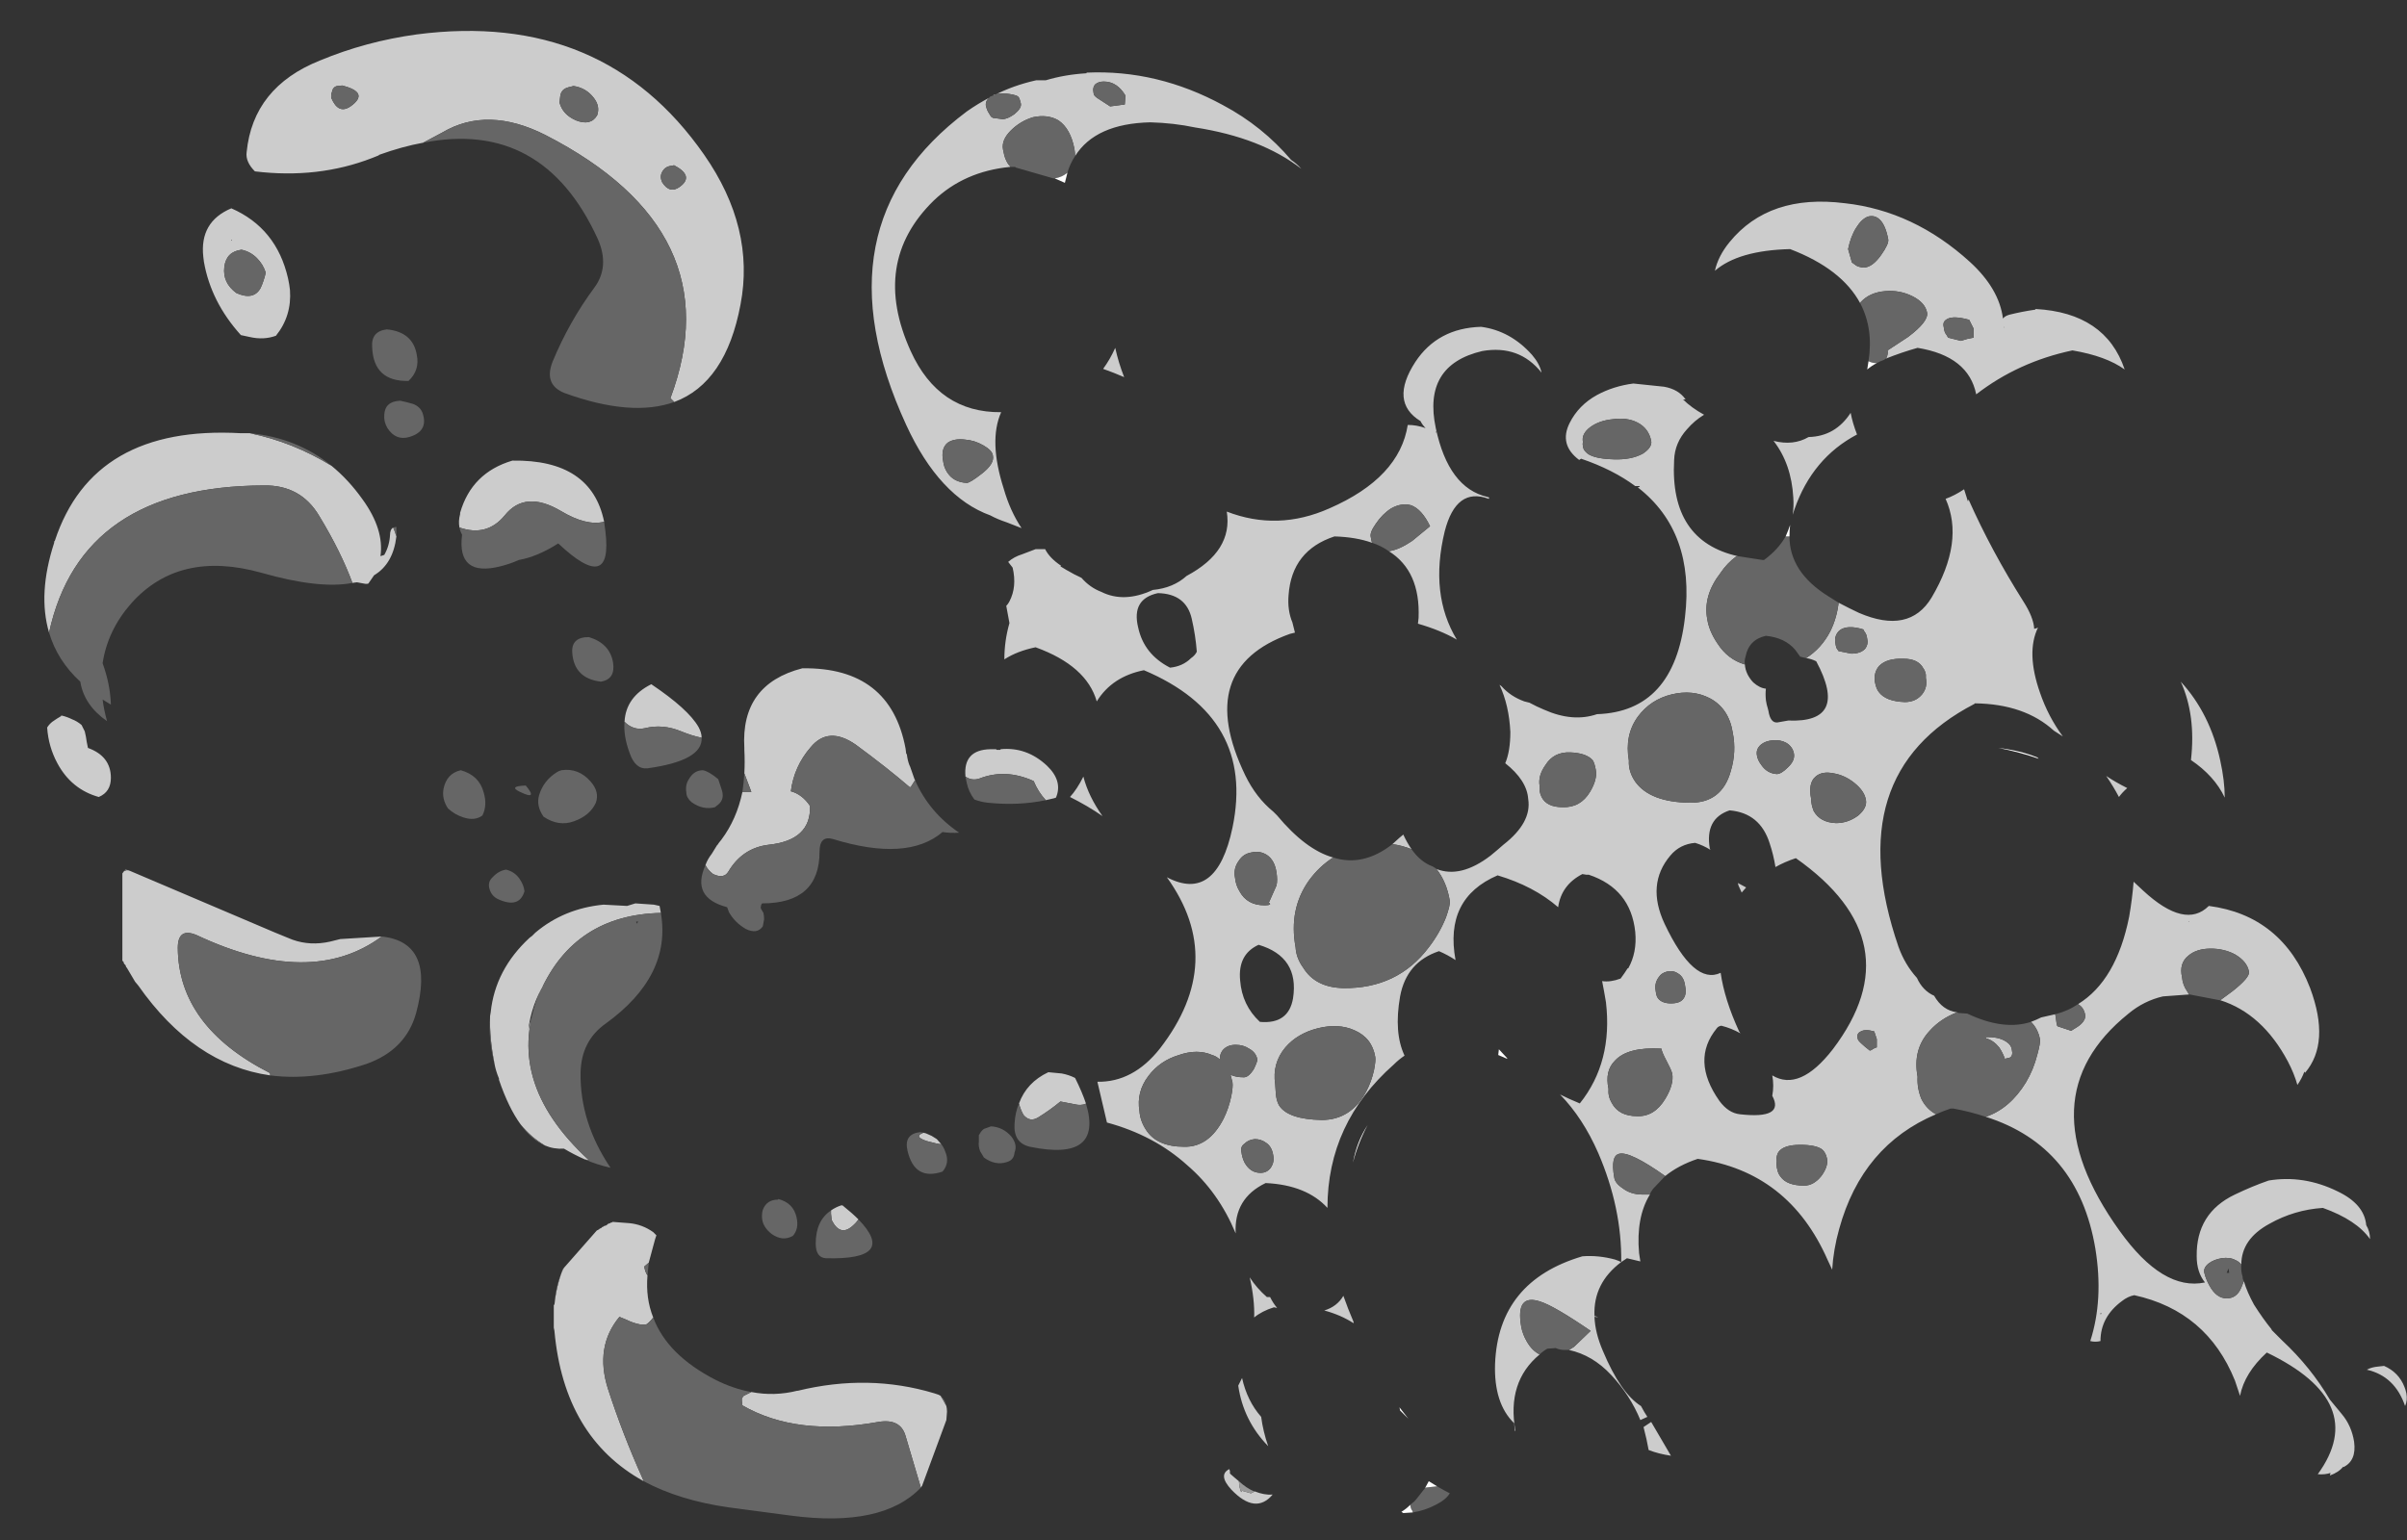 <?xml version="1.0" encoding="UTF-8" standalone="no"?>
<svg xmlns:ffdec="https://www.free-decompiler.com/flash" xmlns:xlink="http://www.w3.org/1999/xlink" ffdec:objectType="frame" height="846.3px" width="1321.95px" xmlns="http://www.w3.org/2000/svg">
  <rect width="100%" height="100%" fill="#333333" stroke="none"/>
  <g transform="matrix(1.0, 0.0, 0.0, 1.0, 838.6, 728.0)">
    <use ffdec:characterId="1821" height="116.75" transform="matrix(7.0, 0.0, 0.0, 7.0, -814.45, -710.85)" width="185.4" xlink:href="#shape0"/>
  </g>
  <defs>
    <g id="shape0" transform="matrix(1.0, 0.0, 0.0, 1.0, 116.35, 101.55)">
      <path d="M26.15 -80.2 Q24.7 -82.9 20.65 -84.45 16.6 -84.35 14.75 -82.75 15.0 -83.9 15.9 -85.0 19.0 -88.8 24.95 -88.05 30.35 -87.45 34.75 -83.45 37.05 -81.35 37.35 -79.0 37.5 -79.2 37.85 -79.3 38.85 -79.55 39.9 -79.7 L39.9 -79.75 Q45.4 -79.45 46.9 -75.0 45.45 -76.05 42.8 -76.5 38.55 -75.6 35.25 -73.05 34.65 -76.05 30.65 -76.7 29.4 -76.35 28.15 -75.85 L28.2 -75.9 Q28.35 -76.2 28.3 -76.5 L29.9 -77.55 Q31.5 -78.75 31.4 -79.45 31.25 -80.25 30.25 -80.75 29.25 -81.25 28.1 -81.15 26.9 -81.05 26.2 -80.3 L26.15 -80.2 M37.45 -78.3 L37.4 -78.35 37.4 -78.3 37.45 -78.3 M36.65 -78.0 L36.65 -78.0 M34.9 -78.5 Q34.75 -78.8 34.7 -78.9 33.45 -79.25 32.95 -78.95 32.6 -78.75 32.7 -78.35 32.75 -77.9 32.9 -77.75 L33.05 -77.5 34.05 -77.25 34.55 -77.4 35.05 -77.5 35.05 -78.2 34.9 -78.5 M24.45 -56.7 Q25.3 -56.25 26.05 -55.9 30.0 -54.2 31.75 -57.1 34.35 -61.5 32.85 -64.85 33.55 -65.1 34.3 -65.6 L34.6 -64.65 34.65 -64.8 Q36.45 -60.75 38.95 -56.8 39.75 -55.55 39.8 -54.65 L40.0 -54.7 40.1 -54.75 Q39.15 -52.8 40.25 -49.65 40.9 -47.75 42.05 -46.2 L41.35 -46.65 Q39.05 -48.75 35.15 -48.8 L35.1 -48.75 Q24.5 -43.25 29.15 -29.7 29.65 -28.3 30.6 -27.25 31.05 -26.25 31.95 -25.85 32.6 -24.7 33.75 -24.55 32.45 -24.05 31.6 -23.1 30.25 -21.65 30.65 -19.5 30.6 -18.6 30.95 -17.75 31.35 -16.95 32.1 -16.55 26.3 -14.1 24.5 -7.55 24.05 -5.95 23.95 -4.35 L23.6 -5.1 Q20.55 -12.05 13.4 -13.05 11.9 -12.55 10.85 -11.7 8.1 -13.65 7.25 -13.45 6.55 -13.3 6.85 -11.6 6.9 -11.15 7.5 -10.75 8.15 -10.25 9.05 -10.25 L9.65 -10.25 Q8.55 -8.45 8.8 -5.65 8.85 -5.3 8.9 -5.0 L7.85 -5.25 7.4 -4.95 Q5.2 -3.3 5.3 -0.75 L5.3 -0.65 Q5.35 0.6 5.95 2.0 7.35 5.35 8.95 6.35 L9.2 6.8 9.45 7.2 8.9 7.45 Q8.1 5.5 6.6 3.9 5.15 2.35 3.3 1.95 L3.7 1.7 5.0 0.45 Q2.15 -1.5 1.05 -1.85 -0.9 -2.5 -0.45 0.1 -0.35 0.7 0.0 1.3 0.4 2.0 1.0 2.3 -1.6 4.45 -0.9 8.3 L-0.95 8.3 -1.0 7.7 Q-2.6 6.15 -2.5 3.05 -2.25 -3.45 4.35 -5.4 5.6 -5.5 6.9 -5.15 7.2 -5.05 7.4 -4.95 7.45 -9.2 5.6 -13.5 4.4 -16.25 2.6 -18.1 3.3 -17.75 4.15 -17.4 6.75 -20.65 6.2 -25.35 6.05 -26.25 5.9 -27.0 6.55 -26.9 7.35 -27.2 7.65 -27.6 7.9 -28.0 L7.95 -28.0 Q8.65 -29.25 8.5 -30.85 8.15 -34.25 4.85 -35.35 L4.65 -35.35 4.35 -35.4 Q2.7 -34.55 2.45 -32.8 0.55 -34.45 -2.3 -35.3 -6.5 -33.5 -5.6 -28.65 -6.2 -29.05 -6.9 -29.35 -9.45 -28.5 -9.95 -25.8 -10.45 -22.95 -9.6 -21.15 -10.05 -20.85 -10.45 -20.45 -15.65 -15.85 -15.65 -9.2 -17.3 -11.0 -20.5 -11.15 -23.0 -9.95 -22.85 -7.2 -24.2 -10.45 -26.65 -12.55 -29.25 -14.9 -32.95 -15.9 L-33.7 -19.1 Q-30.9 -19.05 -28.8 -21.7 -23.5 -28.55 -28.25 -35.15 -24.35 -33.1 -23.1 -39.05 -21.3 -47.7 -30.05 -51.4 -32.55 -50.9 -33.75 -48.95 -34.55 -51.75 -38.55 -53.2 -40.0 -52.9 -41.0 -52.25 -41.0 -53.7 -40.6 -55.1 L-40.85 -56.45 Q-40.7 -56.6 -40.6 -56.8 -40.0 -57.95 -40.35 -59.45 L-40.7 -59.9 Q-40.25 -60.3 -39.6 -60.5 L-38.55 -60.9 -37.8 -60.9 Q-37.45 -60.2 -36.55 -59.6 L-36.6 -59.55 -36.1 -59.25 Q-35.5 -58.9 -34.95 -58.65 -34.3 -57.9 -33.4 -57.55 -31.6 -56.65 -29.35 -57.7 -27.75 -57.85 -26.7 -58.8 -23.05 -60.75 -23.55 -63.85 -19.55 -62.3 -15.5 -64.1 -10.0 -66.5 -9.35 -70.65 -8.65 -70.65 -7.95 -70.4 -8.2 -70.65 -8.35 -70.95 -10.8 -72.45 -8.75 -75.6 -7.0 -78.25 -3.6 -78.35 -1.3 -78.05 0.4 -76.15 1.0 -75.45 1.15 -74.75 -0.6 -76.95 -3.5 -76.45 -8.2 -75.35 -7.15 -70.4 -6.15 -65.7 -3.1 -65.0 L-2.95 -64.95 -3.0 -64.85 Q-5.55 -65.8 -6.45 -62.3 -7.65 -57.35 -5.5 -53.8 -6.8 -54.55 -8.55 -55.05 L-8.5 -55.5 Q-8.35 -59.2 -10.85 -60.75 L-10.75 -60.75 Q-9.95 -60.9 -9.0 -61.55 L-7.6 -62.7 Q-8.25 -64.05 -9.1 -64.35 -9.85 -64.55 -10.65 -64.1 -11.35 -63.65 -11.85 -62.9 -12.35 -62.2 -12.25 -61.85 -12.2 -61.55 -12.15 -61.4 -13.4 -61.85 -15.1 -61.9 -18.45 -60.8 -18.7 -57.3 -18.8 -56.1 -18.4 -55.15 L-18.2 -54.35 -18.6 -54.25 Q-26.15 -51.55 -22.1 -43.15 -21.25 -41.4 -19.9 -40.3 L-19.6 -40.0 Q-17.35 -37.3 -15.2 -36.7 -16.3 -36.0 -17.1 -34.9 -18.7 -32.65 -18.15 -29.65 -18.1 -28.8 -17.55 -28.05 -16.6 -26.5 -14.4 -26.45 -10.15 -26.4 -7.7 -29.65 -6.85 -30.75 -6.35 -32.0 -6.0 -33.0 -6.05 -33.3 -6.3 -34.8 -7.1 -35.8 -5.2 -35.05 -2.85 -36.85 -2.3 -37.3 -1.85 -37.7 0.4 -39.45 0.1 -41.3 0.0 -42.75 -1.7 -44.1 -1.3 -45.05 -1.3 -46.55 -1.4 -48.65 -2.15 -50.25 L-2.0 -50.15 Q-1.3 -49.35 -0.2 -48.95 L0.2 -48.85 Q0.75 -48.55 1.35 -48.3 3.6 -47.3 5.5 -47.95 11.55 -48.15 12.4 -55.55 13.2 -62.25 8.7 -65.75 L8.85 -65.8 8.85 -65.85 8.5 -65.85 Q6.75 -67.15 4.25 -68.0 L4.1 -67.9 Q2.5 -69.1 3.35 -70.8 4.05 -72.2 5.5 -73.0 6.8 -73.7 8.35 -73.9 L10.75 -73.65 Q11.9 -73.45 12.45 -72.65 L12.25 -72.65 Q12.9 -72.0 13.9 -71.45 13.15 -71.0 12.55 -70.3 11.6 -69.25 11.55 -67.9 11.2 -61.55 16.55 -60.35 L16.45 -60.35 Q15.7 -59.8 15.2 -59.05 13.8 -57.25 14.15 -55.4 14.3 -54.45 14.95 -53.5 15.75 -52.25 17.1 -51.85 17.15 -51.1 17.75 -50.45 18.25 -50.0 18.75 -49.95 18.7 -49.55 18.75 -49.05 18.8 -48.7 18.9 -48.4 L18.95 -48.2 Q19.1 -47.25 19.65 -47.3 L20.5 -47.45 Q25.3 -47.25 22.7 -52.1 22.3 -52.3 21.9 -52.35 23.1 -53.1 23.8 -54.45 24.3 -55.45 24.45 -56.65 L24.45 -56.7 M39.55 -23.8 Q39.95 -23.95 40.35 -24.15 L41.45 -24.4 41.5 -24.1 Q41.55 -23.65 41.6 -23.5 L41.65 -23.45 42.7 -23.1 Q43.3 -23.45 43.5 -23.65 43.85 -24.0 43.8 -24.35 43.7 -24.9 43.3 -25.15 L43.25 -25.2 Q46.25 -27.05 47.25 -32.05 47.5 -33.5 47.6 -34.8 L48.35 -34.1 Q51.65 -31.05 53.5 -32.9 59.25 -32.15 61.45 -26.45 63.05 -22.15 61.05 -19.8 L61.0 -19.9 Q60.8 -19.35 60.45 -18.85 60.2 -19.75 59.7 -20.7 57.7 -24.45 54.4 -25.5 L55.35 -26.2 Q56.75 -27.3 56.65 -27.75 56.5 -28.55 55.55 -29.1 54.7 -29.55 53.65 -29.55 52.55 -29.55 51.9 -29.0 51.15 -28.4 51.4 -27.3 51.45 -26.7 51.8 -26.2 L51.95 -25.95 49.9 -25.8 Q48.4 -25.45 47.2 -24.45 39.0 -17.85 46.5 -7.4 49.9 -2.65 53.2 -3.35 52.55 -4.15 52.55 -5.4 52.5 -8.8 55.55 -10.25 56.9 -10.9 58.2 -11.35 60.95 -11.8 63.6 -10.5 65.7 -9.5 65.85 -7.85 66.15 -7.35 66.15 -6.75 65.1 -8.25 62.45 -9.2 60.2 -9.05 58.25 -7.95 56.05 -6.75 56.05 -4.75 55.85 -5.0 55.6 -5.1 55.15 -5.35 54.5 -5.25 53.9 -5.15 53.5 -4.85 53.05 -4.5 53.15 -4.1 53.25 -3.65 53.55 -3.1 54.1 -2.1 54.9 -2.1 55.7 -2.1 56.05 -2.95 L56.25 -3.45 Q56.5 -2.6 57.05 -1.6 57.75 -0.5 58.4 0.3 L58.45 0.4 59.25 1.2 Q61.5 3.3 63.0 5.85 L63.95 7.0 Q64.7 7.9 64.9 9.15 65.1 10.65 64.05 11.15 L64.05 11.1 Q63.7 11.55 63.0 11.8 L63.05 11.6 Q62.6 11.75 62.05 11.7 66.15 6.05 58.05 2.15 56.3 3.75 55.95 5.55 L55.55 4.35 Q53.35 -1.1 47.65 -2.35 47.15 -2.25 46.7 -1.9 45.0 -0.65 45.0 1.25 44.6 1.35 44.2 1.25 45.25 -2.0 44.6 -6.0 43.25 -14.05 36.0 -16.35 37.9 -17.0 39.15 -19.05 39.75 -20.05 40.05 -21.25 40.3 -22.15 40.25 -22.45 40.1 -23.25 39.55 -23.8 M-10.55 -37.75 L-10.0 -38.25 -9.7 -38.5 Q-9.4 -37.85 -9.05 -37.35 -9.8 -37.65 -10.55 -37.75 M27.7 -86.75 Q27.3 -87.15 26.75 -87.0 26.25 -86.8 25.85 -86.15 25.4 -85.45 25.2 -84.45 L25.5 -83.4 25.85 -83.15 Q26.0 -83.05 26.4 -83.0 27.1 -83.0 27.8 -84.0 28.4 -84.85 28.35 -85.2 28.15 -86.3 27.7 -86.75 M-41.85 -96.5 Q-40.3 -97.3 -38.5 -97.7 L-37.75 -97.7 Q-36.25 -98.15 -34.55 -98.25 L-34.55 -98.3 Q-29.0 -98.55 -23.85 -95.75 -20.75 -94.1 -18.5 -91.45 -18.05 -91.15 -17.7 -90.75 -20.85 -93.2 -26.05 -94.0 -27.7 -94.35 -29.55 -94.4 -33.85 -94.3 -35.45 -91.75 -35.45 -92.0 -35.5 -92.3 -35.8 -93.9 -36.75 -94.55 -37.6 -95.05 -38.75 -94.8 -39.75 -94.5 -40.5 -93.75 -41.25 -93.0 -41.1 -92.25 -40.95 -91.35 -40.55 -90.95 L-40.55 -90.9 Q-44.15 -90.55 -46.55 -88.25 -51.5 -83.4 -48.35 -76.45 -46.15 -71.6 -41.25 -71.65 -42.25 -69.4 -41.05 -65.65 -40.55 -63.9 -39.65 -62.55 L-40.8 -63.0 Q-41.55 -63.25 -42.1 -63.55 -46.1 -65.0 -48.7 -70.65 -55.9 -86.3 -43.95 -95.25 -43.1 -95.85 -42.15 -96.35 -42.5 -96.1 -42.45 -95.7 -42.35 -95.3 -42.2 -95.1 L-42.05 -94.85 -41.9 -94.75 -41.15 -94.65 Q-40.75 -94.65 -40.2 -95.05 -39.65 -95.5 -39.7 -95.85 -39.8 -96.3 -39.9 -96.4 L-40.05 -96.5 Q-41.1 -96.8 -41.85 -96.55 L-41.85 -96.5 M-7.1 -70.05 L-7.1 -70.2 -7.15 -70.05 -7.1 -70.05 M5.0 -70.5 Q4.25 -69.95 4.4 -69.3 4.35 -69.15 4.4 -69.0 4.4 -68.75 4.6 -68.55 5.05 -68.0 6.8 -67.95 8.2 -67.9 9.1 -68.4 9.85 -68.9 9.75 -69.4 9.55 -70.4 8.65 -70.85 7.85 -71.25 6.75 -71.1 5.7 -71.0 5.0 -70.5 M25.9 -69.9 Q22.4 -68.05 21.0 -64.05 L20.85 -63.6 Q20.95 -64.25 20.9 -64.95 20.75 -67.6 19.35 -69.4 20.9 -69.0 22.1 -69.7 24.2 -69.75 25.4 -71.6 25.55 -70.8 25.9 -69.9 M26.5 -54.4 Q26.4 -54.55 26.4 -54.6 25.1 -55.0 24.5 -54.5 24.1 -54.1 24.2 -53.55 24.25 -53.15 24.35 -53.05 L24.45 -52.9 25.45 -52.7 Q26.2 -52.7 26.55 -53.1 26.8 -53.45 26.7 -53.85 26.65 -54.25 26.5 -54.4 M31.3 -50.8 L31.3 -51.05 Q31.25 -51.35 31.1 -51.55 30.7 -52.3 29.55 -52.3 28.25 -52.35 27.65 -51.75 27.2 -51.25 27.3 -50.5 27.4 -49.95 27.6 -49.7 28.15 -48.95 29.65 -48.9 30.5 -48.9 31.0 -49.5 31.45 -50.05 31.3 -50.8 M24.1 -43.3 Q23.15 -43.5 22.65 -43.05 22.05 -42.55 22.3 -41.3 22.3 -40.85 22.5 -40.35 23.0 -39.45 24.25 -39.4 25.2 -39.4 26.0 -40.0 26.7 -40.6 26.6 -41.2 26.5 -41.9 25.7 -42.55 24.95 -43.15 24.1 -43.3 M16.15 -46.5 Q15.85 -48.4 14.35 -49.2 13.0 -49.9 11.35 -49.5 9.7 -49.1 8.7 -47.75 7.65 -46.3 8.0 -44.3 7.95 -43.45 8.5 -42.65 9.65 -41.05 12.75 -41.0 15.3 -40.95 16.0 -43.5 16.45 -45.0 16.15 -46.5 M18.05 -44.7 Q18.1 -44.35 18.4 -43.95 18.85 -43.3 19.6 -43.25 19.95 -43.25 20.45 -43.75 21.05 -44.3 20.95 -44.85 20.85 -45.4 20.35 -45.7 19.9 -45.95 19.3 -45.9 18.7 -45.85 18.35 -45.55 17.95 -45.2 18.05 -44.7 M16.55 -34.7 L17.2 -34.35 16.85 -33.95 16.6 -34.5 16.55 -34.7 M19.5 -35.95 Q19.35 -36.9 19.05 -37.8 18.3 -40.2 15.9 -40.4 13.95 -39.75 14.35 -37.4 L14.4 -37.3 Q13.85 -37.65 13.2 -37.85 12.0 -37.75 11.25 -36.85 9.35 -34.6 10.8 -31.5 13.1 -26.65 15.2 -27.65 15.5 -25.55 16.65 -23.05 L16.75 -22.9 Q16.05 -23.3 15.25 -23.5 15.0 -23.45 14.9 -23.3 12.85 -20.8 15.1 -17.6 15.8 -16.65 16.7 -16.55 20.25 -16.15 19.25 -18.0 19.4 -18.8 19.25 -19.6 21.4 -18.3 24.0 -21.65 30.4 -30.1 21.1 -36.65 20.2 -36.35 19.5 -35.95 M5.4 -43.6 Q5.3 -44.15 5.15 -44.35 4.65 -44.9 3.4 -44.95 2.1 -45.0 1.45 -43.95 0.85 -43.1 1.0 -42.3 0.95 -41.85 1.15 -41.45 1.55 -40.65 2.8 -40.65 4.2 -40.6 4.95 -41.85 5.55 -42.85 5.4 -43.6 M8.65 -16.4 Q10.0 -16.35 10.85 -17.75 11.55 -18.9 11.4 -19.75 11.3 -20.1 10.95 -20.75 10.6 -21.4 10.55 -21.7 7.9 -21.85 6.9 -20.75 6.1 -19.95 6.4 -18.55 6.35 -17.95 6.65 -17.45 7.2 -16.4 8.65 -16.4 M10.1 -26.25 Q10.15 -25.85 10.25 -25.7 10.55 -25.25 11.3 -25.25 12.05 -25.25 12.3 -25.65 12.55 -26.0 12.4 -26.7 12.3 -27.35 11.85 -27.6 11.5 -27.85 11.0 -27.75 10.55 -27.65 10.3 -27.25 10.0 -26.8 10.1 -26.25 M36.05 -22.5 L35.95 -22.6 Q37.0 -22.65 37.6 -22.25 38.0 -22.0 38.05 -21.6 38.15 -21.15 37.9 -21.0 L37.5 -20.9 Q37.35 -21.35 37.05 -21.8 36.6 -22.35 36.05 -22.5 M19.6 -12.45 Q19.6 -12.35 19.65 -12.2 19.7 -11.9 19.9 -11.65 20.4 -10.95 21.75 -10.95 22.5 -10.95 23.1 -11.7 23.65 -12.45 23.55 -13.05 23.45 -13.55 23.15 -13.8 22.65 -14.15 21.45 -14.15 20.15 -14.15 19.75 -13.6 19.5 -13.25 19.6 -12.45 M27.45 -21.8 L27.45 -22.45 27.25 -23.05 Q26.55 -23.25 26.2 -23.05 25.85 -22.9 25.95 -22.5 25.95 -22.35 26.3 -22.05 26.45 -21.9 26.9 -21.55 27.0 -21.55 27.2 -21.7 27.4 -21.8 27.45 -21.8 M51.3 -50.5 Q53.6 -48.0 54.4 -44.3 54.75 -42.7 54.75 -41.4 53.95 -43.1 52.1 -44.35 52.5 -47.85 51.3 -50.5 M47.1 -42.15 Q46.7 -41.8 46.45 -41.45 46.0 -42.3 45.45 -43.1 46.2 -42.6 47.1 -42.15 M51.95 -31.7 L51.9 -31.65 51.95 -31.65 51.95 -31.7 M45.1 -0.9 L45.0 -0.95 45.0 -0.85 45.1 -0.9 M68.85 4.85 Q68.95 5.1 69.0 5.35 69.1 5.9 68.9 6.35 68.1 4.0 65.9 3.5 66.25 3.3 66.8 3.25 L67.25 3.2 Q68.4 3.7 68.85 4.85 M9.55 9.8 Q9.4 8.95 9.15 8.0 9.45 7.8 9.75 7.6 10.55 8.95 11.3 10.25 10.3 10.1 9.55 9.8 M-32.7 -95.65 L-31.55 -95.8 -31.5 -96.5 Q-32.15 -97.6 -33.2 -97.6 -33.6 -97.6 -33.85 -97.4 -34.1 -97.15 -34.0 -96.7 -34.0 -96.5 -33.7 -96.3 L-32.7 -95.65 M-41.9 -68.25 Q-41.95 -68.65 -42.65 -69.05 -43.35 -69.45 -44.1 -69.5 -44.95 -69.6 -45.45 -69.25 -46.0 -68.8 -45.8 -67.8 -45.75 -67.35 -45.5 -66.95 -45.0 -66.15 -43.95 -66.1 -43.7 -66.1 -42.8 -66.8 -41.75 -67.6 -41.9 -68.25 M-32.3 -76.7 Q-32.05 -75.55 -31.6 -74.4 -32.4 -74.75 -33.25 -75.05 -32.7 -75.8 -32.3 -76.7 M-86.6 -92.8 Q-88.25 -92.5 -90.05 -91.85 L-90.1 -91.8 -90.6 -91.6 Q-94.85 -89.95 -99.8 -90.55 -100.55 -91.3 -100.45 -92.05 -99.95 -97.15 -94.7 -99.25 -91.1 -100.75 -87.1 -101.3 -72.45 -103.2 -64.55 -91.85 -60.55 -86.1 -61.7 -80.1 -62.85 -73.95 -66.9 -72.45 L-67.2 -72.75 Q-62.3 -85.85 -77.0 -93.4 -81.55 -95.7 -85.1 -93.6 -85.85 -93.2 -86.6 -92.8 M-66.95 -91.05 L-66.95 -91.0 Q-67.6 -91.0 -67.85 -90.5 -68.05 -90.15 -67.85 -89.7 -67.25 -88.75 -66.45 -89.35 -65.3 -90.2 -66.95 -91.05 M-75.85 -96.4 L-75.9 -95.95 Q-75.65 -95.0 -74.6 -94.55 -73.45 -94.1 -72.95 -94.95 -72.7 -95.65 -73.2 -96.3 -73.8 -97.1 -74.8 -97.25 L-75.2 -97.15 Q-75.8 -97.0 -75.85 -96.4 M-101.65 -85.1 L-101.6 -85.15 -101.65 -85.2 -101.65 -85.1 M-93.0 -97.3 L-93.0 -97.25 Q-93.65 -97.35 -93.75 -96.8 -93.85 -96.55 -93.8 -96.3 -93.25 -95.0 -92.3 -95.65 -90.75 -96.75 -93.0 -97.3 M-97.05 -81.25 Q-96.9 -79.2 -98.15 -77.65 -99.1 -77.3 -100.2 -77.55 L-100.9 -77.7 Q-103.25 -80.3 -103.8 -83.45 L-103.85 -83.85 Q-104.15 -86.6 -101.65 -87.65 -98.1 -86.1 -97.2 -82.15 -97.1 -81.7 -97.05 -81.25 M-99.65 -83.75 Q-100.15 -84.25 -100.85 -84.4 -102.05 -84.25 -102.2 -83.05 -102.35 -81.8 -101.25 -81.0 -99.9 -80.4 -99.35 -81.4 -99.1 -81.95 -98.95 -82.6 -99.15 -83.25 -99.65 -83.75 M-115.95 -54.35 Q-116.85 -57.4 -115.55 -61.4 L-115.55 -61.5 -115.5 -61.55 Q-112.5 -70.65 -100.9 -70.0 L-100.2 -70.0 Q-96.8 -69.3 -93.8 -67.45 -92.45 -66.35 -91.35 -64.8 -89.65 -62.45 -89.95 -60.35 L-89.65 -60.45 Q-89.25 -61.15 -89.2 -62.0 -89.2 -62.45 -88.95 -62.6 -88.8 -62.25 -88.7 -61.9 -88.95 -59.75 -90.45 -58.85 L-90.9 -58.2 Q-91.05 -58.15 -91.25 -58.2 L-91.8 -58.3 -92.15 -58.25 Q-93.05 -60.7 -94.75 -63.5 -96.2 -65.95 -99.1 -65.9 -113.45 -65.85 -115.95 -54.35 M-83.75 -62.6 Q-83.85 -63.1 -83.7 -63.65 L-83.7 -63.75 Q-82.8 -66.9 -79.6 -67.85 -73.4 -67.95 -72.4 -63.05 -73.8 -62.7 -75.8 -63.9 -78.6 -65.55 -80.2 -63.55 -81.6 -61.85 -83.75 -62.6 M-64.75 -46.1 Q-65.5 -46.25 -66.35 -46.6 -67.8 -47.2 -69.2 -46.85 -70.1 -46.65 -70.8 -47.35 -70.7 -49.3 -68.7 -50.3 -65.8 -48.35 -65.0 -46.95 -64.75 -46.5 -64.75 -46.1 M-61.4 -43.3 Q-61.35 -44.2 -61.4 -45.15 L-61.4 -45.3 Q-61.7 -50.3 -56.85 -51.55 -49.95 -51.65 -48.75 -45.25 L-48.7 -44.85 -48.65 -44.8 Q-48.6 -44.35 -48.45 -43.95 L-48.4 -43.85 -48.05 -42.85 -48.0 -42.75 -48.05 -42.7 -48.3 -42.3 -48.4 -42.2 Q-50.2 -43.75 -52.65 -45.55 -54.8 -47.05 -56.2 -45.35 -57.5 -43.85 -57.75 -41.9 -56.85 -41.65 -56.25 -40.75 -56.15 -38.05 -59.5 -37.7 -61.55 -37.45 -62.65 -35.6 -63.0 -35.0 -63.85 -35.4 -64.25 -35.7 -64.45 -36.1 -64.3 -36.55 -63.95 -37.0 L-63.55 -37.65 -63.5 -37.7 -63.4 -37.85 -63.2 -38.1 Q-62.0 -39.7 -61.55 -41.85 L-60.85 -41.85 -61.4 -43.3 M-81.35 -24.2 L-81.35 -24.25 -81.3 -24.55 Q-80.95 -27.9 -78.25 -30.4 L-78.05 -30.55 -77.8 -30.8 Q-75.55 -32.7 -72.45 -33.0 L-70.6 -32.9 -69.95 -33.1 -68.5 -33.0 -68.05 -32.9 -67.95 -32.35 Q-74.7 -32.2 -77.4 -26.2 -80.45 -19.25 -73.6 -12.95 L-73.9 -13.0 Q-74.8 -13.4 -75.55 -13.85 -76.35 -13.8 -77.05 -14.1 -78.15 -14.75 -78.95 -15.75 -79.9 -17.05 -80.65 -19.25 L-80.65 -19.35 Q-80.9 -19.95 -81.0 -20.5 -81.4 -22.5 -81.35 -24.2 M-109.75 -35.7 L-109.6 -35.65 -98.2 -30.8 -97.1 -30.35 -96.85 -30.25 Q-95.45 -29.75 -93.9 -30.1 L-93.1 -30.3 -89.85 -30.5 Q-95.4 -26.4 -104.35 -30.6 -105.85 -31.25 -105.85 -29.6 -105.8 -23.45 -98.65 -19.8 -98.6 -19.8 -98.6 -19.6 -104.6 -20.45 -108.95 -26.65 L-109.2 -26.95 -109.85 -28.05 -109.9 -28.1 -109.95 -28.25 -110.05 -28.35 -110.1 -28.45 -110.1 -28.5 -110.2 -28.6 -110.2 -35.45 -110.05 -35.65 -109.95 -35.65 -109.95 -35.7 -109.75 -35.7 M-77.9 -25.1 Q-78.25 -24.1 -78.35 -23.15 L-78.25 -23.55 Q-77.85 -25.25 -77.15 -26.7 -77.6 -25.95 -77.9 -25.1 M-76.3 -1.6 Q-76.15 -3.1 -75.65 -4.35 L-75.55 -4.5 -73.0 -7.4 -72.95 -7.45 -72.9 -7.45 -72.85 -7.5 -72.8 -7.5 -72.8 -7.55 -72.75 -7.55 -72.7 -7.6 -72.65 -7.6 -72.55 -7.7 -72.5 -7.7 -72.45 -7.75 -72.35 -7.8 -72.3 -7.8 -72.2 -7.85 -72.1 -7.95 -72.05 -7.95 -72.0 -8.0 -71.9 -8.0 -71.9 -8.05 -71.8 -8.05 -71.75 -8.1 -71.7 -8.1 -70.4 -8.0 Q-69.4 -7.9 -68.55 -7.3 L-68.3 -7.05 -68.4 -6.75 -68.55 -6.2 -68.9 -4.9 -69.25 -4.6 Q-69.2 -4.2 -69.0 -3.9 -69.15 -2.1 -68.55 -0.6 -68.8 -0.25 -69.1 -0.05 L-69.55 -0.05 Q-70.1 -0.15 -70.6 -0.4 L-71.2 -0.65 Q-73.15 1.7 -72.1 5.0 -70.95 8.55 -69.4 12.0 L-69.3 12.25 Q-75.55 8.8 -76.3 0.45 L-76.35 0.2 -76.35 -1.6 -76.3 -1.6 M-52.45 -8.3 Q-52.6 -8.05 -52.95 -7.75 -53.9 -6.95 -54.55 -8.25 L-54.6 -8.75 -54.6 -9.0 Q-54.25 -9.25 -53.8 -9.4 L-53.7 -9.4 Q-52.95 -8.8 -52.45 -8.3 M-26.35 -52.35 Q-26.05 -52.55 -25.9 -52.85 -26.0 -54.15 -26.3 -55.45 -26.75 -57.4 -28.95 -57.45 -31.05 -57.0 -30.5 -54.75 -30.05 -52.65 -28.0 -51.6 -27.0 -51.7 -26.35 -52.35 M-21.6 -37.1 Q-22.25 -37.0 -22.6 -36.45 -23.05 -35.85 -22.9 -35.1 -22.85 -34.55 -22.55 -34.05 -21.95 -32.95 -20.6 -32.95 -20.15 -32.95 -20.15 -33.05 -20.15 -33.1 -20.25 -33.15 L-19.65 -34.5 Q-19.55 -34.9 -19.65 -35.55 -19.8 -36.5 -20.4 -36.9 -20.95 -37.25 -21.6 -37.1 M-44.05 -43.05 Q-44.25 -45.15 -42.1 -45.2 L-41.65 -45.2 -41.6 -45.15 -41.3 -45.15 -41.3 -45.2 Q-39.25 -45.4 -37.65 -43.9 -36.4 -42.7 -36.95 -41.4 L-37.1 -41.35 -37.75 -41.2 Q-38.35 -41.85 -38.7 -42.7 -40.9 -43.7 -42.95 -42.9 -43.55 -42.7 -44.05 -43.05 M-33.3 -39.95 Q-34.45 -40.75 -35.85 -41.45 -35.3 -42.05 -34.8 -43.05 -34.4 -41.5 -33.3 -39.95 M-39.85 -17.4 Q-39.25 -19.05 -37.55 -19.85 L-36.5 -19.75 Q-35.95 -19.65 -35.45 -19.4 -34.9 -18.3 -34.6 -17.4 L-34.65 -17.35 Q-35.0 -17.25 -35.3 -17.3 L-36.6 -17.55 Q-37.45 -16.85 -38.35 -16.3 -39.0 -15.9 -39.5 -16.5 -39.75 -16.95 -39.85 -17.4 M-30.4 -16.8 Q-30.35 -16.05 -29.9 -15.35 -29.05 -14.0 -26.9 -14.0 -24.95 -13.95 -23.8 -16.2 -23.4 -17.0 -23.2 -17.95 -23.05 -18.7 -23.1 -19.05 L-23.25 -19.65 Q-22.85 -19.45 -22.2 -19.45 -21.85 -19.45 -21.45 -20.05 -21.15 -20.65 -21.15 -20.85 -21.25 -21.4 -21.8 -21.7 -22.25 -22.0 -22.85 -22.0 -23.45 -22.0 -23.8 -21.65 -24.1 -21.35 -24.1 -20.85 -24.35 -21.1 -24.7 -21.2 -25.85 -21.7 -27.3 -21.2 -28.8 -20.75 -29.7 -19.55 -30.65 -18.3 -30.4 -16.8 M-45.95 -14.2 Q-46.2 -14.2 -47.1 -14.45 -48.15 -14.8 -47.35 -15.1 L-47.15 -15.05 -46.7 -14.85 -46.3 -14.6 -45.95 -14.2 M-13.55 -23.15 Q-14.8 -23.7 -16.4 -23.3 -18.0 -22.9 -18.95 -21.8 -20.0 -20.55 -19.75 -18.9 L-19.7 -18.15 Q-19.65 -17.6 -19.45 -17.25 -18.75 -16.15 -16.1 -16.1 -13.8 -16.1 -12.6 -18.35 -12.2 -19.1 -12.0 -20.0 -11.85 -20.75 -11.9 -21.05 -12.15 -22.55 -13.55 -23.15 M-22.5 -27.05 Q-22.35 -25.1 -20.95 -23.8 -18.7 -23.6 -18.35 -25.65 -17.85 -28.9 -21.05 -29.85 -22.7 -29.1 -22.5 -27.05 M-21.35 -14.6 Q-21.85 -14.55 -22.15 -14.25 -22.5 -14.0 -22.4 -13.6 -22.35 -13.15 -22.15 -12.75 -21.7 -11.95 -20.9 -11.95 -20.4 -11.95 -20.1 -12.35 -19.8 -12.8 -19.9 -13.3 -20.0 -14.0 -20.45 -14.3 -20.85 -14.6 -21.35 -14.6 M-14.4 -2.3 Q-14.05 -1.3 -13.6 -0.25 L-13.6 -0.15 Q-14.6 -0.8 -15.9 -1.15 -14.9 -1.45 -14.4 -2.3 M-21.4 -0.6 Q-21.35 -2.0 -21.75 -3.75 -21.2 -2.9 -20.4 -2.2 L-20.15 -2.2 Q-19.9 -1.7 -19.6 -1.35 L-19.85 -1.4 Q-20.8 -1.1 -21.4 -0.6 M-115.0 -47.85 Q-114.55 -47.75 -114.15 -47.55 -113.75 -47.4 -113.4 -47.1 L-113.15 -46.6 Q-113.05 -46.2 -113.0 -45.8 L-112.9 -45.3 Q-111.1 -44.65 -111.1 -42.95 -111.1 -41.85 -112.05 -41.45 -114.2 -42.05 -115.3 -44.1 -116.0 -45.4 -116.1 -46.9 -115.95 -47.15 -115.7 -47.35 -115.35 -47.6 -115.0 -47.8 L-115.0 -47.85 M-22.35 4.15 Q-21.95 5.95 -20.85 7.2 -20.7 8.35 -20.3 9.5 -22.25 7.5 -22.65 4.75 L-22.35 4.15 M-21.35 13.05 Q-20.6 13.35 -19.95 13.3 -21.3 14.9 -23.2 12.9 -24.25 11.75 -23.35 11.3 L-23.3 11.45 -23.3 11.65 -22.9 12.0 -22.6 12.25 -22.55 12.7 Q-22.45 13.1 -22.4 13.1 L-22.35 13.0 -21.65 13.2 -21.35 13.05 M-46.0 5.55 Q-45.75 5.95 -45.55 6.35 -45.5 6.55 -45.5 6.8 L-45.55 7.45 -47.45 12.6 -47.55 12.75 -48.75 8.7 Q-49.15 7.3 -50.9 7.6 -57.3 8.75 -61.55 6.3 -61.6 6.0 -61.6 5.8 -61.55 5.65 -61.45 5.55 -61.15 5.4 -60.85 5.25 -59.05 5.6 -57.25 5.15 L-57.2 5.15 Q-51.65 3.8 -46.5 5.35 L-46.35 5.4 Q-46.15 5.45 -46.0 5.55" fill="#cccccc" fill-rule="evenodd" stroke="none"/>
      <path d="M26.15 -80.2 L26.2 -80.3 Q26.9 -81.05 28.1 -81.15 29.25 -81.25 30.25 -80.75 31.25 -80.25 31.4 -79.45 31.5 -78.75 29.9 -77.55 L28.3 -76.5 Q28.35 -76.2 28.2 -75.9 L28.15 -75.85 28.0 -75.75 Q27.7 -75.65 27.45 -75.5 27.1 -75.5 26.8 -75.65 27.2 -78.2 26.15 -80.2 M34.9 -78.5 L35.05 -78.2 35.05 -77.5 34.55 -77.4 34.05 -77.25 33.05 -77.5 32.9 -77.75 Q32.75 -77.9 32.7 -78.35 32.6 -78.75 32.95 -78.95 33.45 -79.25 34.7 -78.9 34.75 -78.8 34.9 -78.5 M33.75 -24.55 L33.85 -24.5 34.55 -24.45 Q37.4 -23.1 39.55 -23.8 40.1 -23.25 40.25 -22.45 40.3 -22.15 40.05 -21.25 39.75 -20.05 39.15 -19.05 37.9 -17.0 36.0 -16.35 34.8 -16.75 33.45 -17.0 L33.25 -17.0 Q32.65 -16.8 32.1 -16.55 31.35 -16.95 30.95 -17.75 30.6 -18.6 30.65 -19.5 30.25 -21.65 31.6 -23.1 32.45 -24.05 33.75 -24.55 M41.45 -24.4 Q42.45 -24.65 43.25 -25.2 L43.3 -25.15 Q43.7 -24.9 43.8 -24.35 43.85 -24.0 43.5 -23.65 43.3 -23.45 42.7 -23.1 L41.65 -23.45 41.6 -23.5 Q41.55 -23.65 41.5 -24.1 L41.45 -24.4 M54.4 -25.5 L54.35 -25.5 52.0 -25.95 51.95 -25.95 51.8 -26.2 Q51.45 -26.7 51.4 -27.3 51.15 -28.4 51.9 -29.0 52.55 -29.55 53.65 -29.55 54.7 -29.55 55.55 -29.1 56.5 -28.55 56.65 -27.75 56.75 -27.3 55.35 -26.2 L54.4 -25.5 M56.05 -4.75 Q56.0 -4.3 56.15 -3.8 56.15 -3.6 56.25 -3.45 L56.05 -2.95 Q55.7 -2.1 54.9 -2.1 54.1 -2.1 53.55 -3.1 53.25 -3.65 53.15 -4.1 53.05 -4.5 53.5 -4.85 53.9 -5.15 54.5 -5.25 55.15 -5.35 55.6 -5.1 55.85 -5.0 56.05 -4.75 M10.85 -11.7 L10.8 -11.65 9.9 -10.7 9.7 -10.4 9.65 -10.25 9.05 -10.25 Q8.15 -10.25 7.5 -10.75 6.9 -11.15 6.85 -11.6 6.55 -13.3 7.25 -13.45 8.1 -13.65 10.85 -11.7 M3.3 1.95 L2.95 1.95 Q2.6 1.95 2.25 1.8 L1.6 1.85 Q1.25 2.05 1.0 2.3 0.4 2.0 0.0 1.3 -0.35 0.7 -0.45 0.1 -0.9 -2.5 1.05 -1.85 2.15 -1.5 5.0 0.45 L3.7 1.7 3.3 1.95 M-10.85 -60.75 Q-11.4 -61.15 -12.15 -61.4 -12.2 -61.55 -12.25 -61.85 -12.35 -62.2 -11.85 -62.9 -11.35 -63.65 -10.65 -64.1 -9.85 -64.55 -9.1 -64.35 -8.25 -64.05 -7.6 -62.7 L-9.0 -61.55 Q-9.95 -60.9 -10.75 -60.75 L-10.85 -60.75 M-15.2 -36.7 Q-12.85 -35.95 -10.55 -37.75 -9.8 -37.65 -9.05 -37.35 -8.35 -36.35 -7.4 -36.0 L-7.15 -35.85 -7.1 -35.8 Q-6.3 -34.8 -6.05 -33.3 -6.0 -33.0 -6.35 -32.0 -6.85 -30.75 -7.7 -29.65 -10.15 -26.4 -14.4 -26.45 -16.6 -26.5 -17.55 -28.05 -18.1 -28.8 -18.15 -29.65 -18.7 -32.65 -17.1 -34.9 -16.3 -36.0 -15.2 -36.7 M16.55 -60.35 L18.5 -60.05 18.6 -60.05 Q19.7 -60.85 20.3 -61.9 L20.6 -61.9 Q20.6 -59.1 23.65 -57.2 L24.45 -56.7 24.45 -56.65 Q24.3 -55.45 23.8 -54.45 23.1 -53.1 21.9 -52.35 L21.5 -52.45 21.45 -52.45 21.05 -53.0 Q20.25 -53.95 18.75 -54.1 17.4 -53.8 17.15 -52.45 17.05 -52.15 17.1 -51.85 15.75 -52.25 14.95 -53.5 14.3 -54.45 14.15 -55.4 13.8 -57.25 15.2 -59.05 15.7 -59.8 16.45 -60.35 L16.55 -60.35 M27.7 -86.75 Q28.15 -86.3 28.35 -85.2 28.4 -84.85 27.8 -84.0 27.1 -83.0 26.4 -83.0 26.0 -83.05 25.85 -83.15 L25.5 -83.4 25.2 -84.45 Q25.4 -85.45 25.85 -86.15 26.25 -86.8 26.75 -87.0 27.3 -87.15 27.7 -86.75 M-41.85 -96.5 L-41.85 -96.55 Q-41.1 -96.8 -40.05 -96.5 L-39.9 -96.4 Q-39.8 -96.3 -39.7 -95.85 -39.65 -95.5 -40.2 -95.05 -40.75 -94.65 -41.15 -94.65 L-41.9 -94.75 -42.05 -94.85 -42.2 -95.1 Q-42.35 -95.3 -42.45 -95.7 -42.5 -96.1 -42.15 -96.35 L-42.15 -96.4 -41.9 -96.5 -41.85 -96.5 M-40.55 -90.9 L-40.55 -90.95 Q-40.95 -91.35 -41.1 -92.25 -41.25 -93.0 -40.5 -93.75 -39.75 -94.5 -38.75 -94.8 -37.6 -95.05 -36.75 -94.55 -35.8 -93.9 -35.5 -92.3 -35.45 -92.0 -35.45 -91.75 -35.85 -91.15 -36.05 -90.45 -36.45 -90.1 -37.05 -90.0 L-37.15 -90.0 -40.1 -90.85 -40.15 -90.9 -40.55 -90.9 M5.0 -70.5 Q5.7 -71.0 6.75 -71.1 7.85 -71.25 8.65 -70.85 9.55 -70.4 9.75 -69.4 9.85 -68.9 9.1 -68.4 8.2 -67.9 6.8 -67.95 5.05 -68.0 4.6 -68.55 4.4 -68.75 4.4 -69.0 4.35 -69.15 4.4 -69.3 4.25 -69.95 5.0 -70.5 M31.3 -50.8 Q31.45 -50.05 31.0 -49.5 30.5 -48.9 29.65 -48.9 28.15 -48.95 27.6 -49.7 27.4 -49.95 27.3 -50.5 27.2 -51.25 27.65 -51.75 28.25 -52.35 29.55 -52.3 30.7 -52.3 31.1 -51.55 31.25 -51.35 31.3 -51.05 L31.3 -50.8 M26.5 -54.4 Q26.65 -54.25 26.7 -53.85 26.8 -53.45 26.55 -53.1 26.2 -52.7 25.45 -52.7 L24.45 -52.9 24.35 -53.05 Q24.25 -53.15 24.2 -53.55 24.1 -54.1 24.5 -54.5 25.1 -55.0 26.4 -54.6 26.4 -54.55 26.5 -54.4 M18.05 -44.7 Q17.95 -45.2 18.35 -45.55 18.7 -45.85 19.3 -45.9 19.9 -45.95 20.35 -45.7 20.85 -45.4 20.95 -44.85 21.05 -44.3 20.45 -43.75 19.95 -43.25 19.6 -43.25 18.85 -43.3 18.4 -43.95 18.1 -44.35 18.05 -44.7 M16.15 -46.5 Q16.45 -45.0 16.0 -43.5 15.3 -40.95 12.75 -41.0 9.65 -41.05 8.5 -42.65 7.95 -43.45 8.0 -44.3 7.65 -46.3 8.7 -47.75 9.7 -49.1 11.35 -49.5 13.0 -49.9 14.35 -49.2 15.85 -48.4 16.15 -46.5 M24.1 -43.3 Q24.95 -43.15 25.7 -42.55 26.5 -41.9 26.6 -41.2 26.7 -40.6 26.0 -40.0 25.2 -39.4 24.25 -39.4 23.0 -39.45 22.5 -40.35 22.3 -40.85 22.3 -41.3 22.05 -42.55 22.65 -43.05 23.15 -43.5 24.1 -43.3 M5.4 -43.6 Q5.55 -42.85 4.95 -41.85 4.2 -40.6 2.8 -40.65 1.55 -40.65 1.15 -41.45 0.95 -41.85 1.0 -42.3 0.85 -43.1 1.45 -43.95 2.1 -45.0 3.4 -44.95 4.65 -44.9 5.15 -44.35 5.3 -44.15 5.4 -43.6 M10.1 -26.25 Q10.0 -26.8 10.3 -27.25 10.55 -27.65 11.0 -27.75 11.5 -27.85 11.85 -27.6 12.3 -27.35 12.4 -26.7 12.55 -26.0 12.3 -25.65 12.05 -25.25 11.3 -25.25 10.55 -25.25 10.25 -25.7 10.15 -25.85 10.1 -26.25 M8.65 -16.4 Q7.2 -16.4 6.65 -17.45 6.35 -17.95 6.4 -18.55 6.1 -19.95 6.9 -20.75 7.9 -21.85 10.55 -21.7 10.6 -21.4 10.95 -20.75 11.3 -20.1 11.4 -19.75 11.55 -18.9 10.85 -17.75 10.0 -16.35 8.65 -16.4 M36.05 -22.5 Q36.6 -22.35 37.05 -21.8 37.35 -21.35 37.5 -20.9 L37.9 -21.0 Q38.15 -21.15 38.05 -21.6 38.0 -22.0 37.6 -22.25 37.0 -22.65 35.95 -22.6 L36.05 -22.5 M27.45 -21.8 Q27.4 -21.8 27.2 -21.7 27.0 -21.55 26.9 -21.55 26.45 -21.9 26.3 -22.05 25.95 -22.35 25.95 -22.5 25.85 -22.9 26.2 -23.05 26.55 -23.25 27.25 -23.05 L27.45 -22.45 27.45 -21.8 M19.6 -12.45 Q19.5 -13.25 19.75 -13.6 20.15 -14.15 21.45 -14.15 22.65 -14.15 23.15 -13.8 23.45 -13.55 23.55 -13.05 23.65 -12.45 23.1 -11.7 22.5 -10.95 21.75 -10.95 20.4 -10.95 19.9 -11.65 19.7 -11.9 19.65 -12.2 19.6 -12.35 19.6 -12.45 M55.1 -4.1 L55.05 -4.45 54.9 -4.1 55.1 -4.1 M-32.7 -95.65 L-33.7 -96.3 Q-34.0 -96.5 -34.0 -96.7 -34.1 -97.15 -33.85 -97.4 -33.6 -97.6 -33.2 -97.6 -32.15 -97.6 -31.5 -96.5 L-31.55 -95.8 -32.7 -95.65 M-41.9 -68.25 Q-41.75 -67.6 -42.8 -66.8 -43.7 -66.1 -43.95 -66.1 -45.0 -66.15 -45.5 -66.95 -45.75 -67.35 -45.8 -67.8 -46.0 -68.8 -45.45 -69.25 -44.95 -69.6 -44.1 -69.5 -43.35 -69.45 -42.65 -69.05 -41.95 -68.65 -41.9 -68.25 M-66.9 -72.45 Q-70.25 -71.25 -75.5 -73.15 -77.15 -73.8 -76.45 -75.6 -75.15 -78.75 -73.15 -81.45 -71.95 -83.1 -72.9 -85.25 -77.2 -94.65 -86.6 -92.8 -85.85 -93.2 -85.1 -93.6 -81.55 -95.7 -77.0 -93.4 -62.3 -85.85 -67.2 -72.75 L-66.9 -72.45 M-75.85 -96.4 Q-75.8 -97.0 -75.2 -97.15 L-74.8 -97.25 Q-73.8 -97.1 -73.2 -96.3 -72.7 -95.65 -72.95 -94.95 -73.45 -94.1 -74.6 -94.55 -75.65 -95.0 -75.9 -95.95 L-75.85 -96.4 M-66.95 -91.05 Q-65.3 -90.2 -66.45 -89.35 -67.25 -88.75 -67.85 -89.7 -68.05 -90.15 -67.85 -90.5 -67.6 -91.0 -66.95 -91.0 L-66.95 -91.05 M-93.0 -97.3 Q-90.75 -96.75 -92.3 -95.65 -93.25 -95.0 -93.8 -96.3 -93.85 -96.55 -93.75 -96.8 -93.65 -97.35 -93.0 -97.25 L-93.0 -97.3 M-87.4 -72.3 Q-86.85 -72.1 -86.65 -71.6 -86.15 -70.15 -87.7 -69.7 -88.75 -69.4 -89.4 -70.4 -89.7 -70.9 -89.65 -71.45 -89.6 -72.5 -88.4 -72.55 -87.9 -72.45 -87.4 -72.3 M-87.75 -74.1 Q-90.5 -74.05 -90.6 -76.75 -90.7 -78.0 -89.45 -78.15 -87.4 -77.95 -87.1 -76.15 -86.85 -74.95 -87.75 -74.1 M-99.65 -83.75 Q-99.15 -83.25 -98.95 -82.6 -99.1 -81.95 -99.35 -81.4 -99.9 -80.4 -101.25 -81.0 -102.35 -81.8 -102.2 -83.05 -102.05 -84.25 -100.85 -84.4 -100.15 -84.25 -99.65 -83.75 M-100.2 -70.0 Q-96.5 -69.65 -93.8 -67.45 -96.8 -69.3 -100.2 -70.0 M-88.95 -62.6 L-88.7 -62.65 -88.7 -61.9 Q-88.8 -62.25 -88.95 -62.6 M-92.15 -58.25 Q-94.75 -57.75 -99.3 -59.05 -105.75 -60.85 -109.5 -56.65 -111.35 -54.55 -111.75 -51.95 -111.15 -50.3 -111.1 -48.7 L-111.75 -49.1 Q-111.65 -48.3 -111.4 -47.4 -113.2 -48.65 -113.5 -50.5 -115.3 -52.15 -115.95 -54.35 -113.45 -65.85 -99.1 -65.9 -96.2 -65.95 -94.75 -63.5 -93.05 -60.7 -92.15 -58.25 M-72.4 -63.05 L-72.3 -62.3 Q-71.7 -57.3 -76.0 -61.35 -77.65 -60.3 -79.1 -60.05 -79.75 -59.75 -80.55 -59.55 -83.95 -58.7 -83.55 -62.0 L-83.55 -62.05 Q-83.7 -62.3 -83.75 -62.6 -81.6 -61.85 -80.2 -63.55 -78.6 -65.55 -75.8 -63.9 -73.8 -62.7 -72.4 -63.05 M-70.8 -47.35 Q-70.1 -46.65 -69.2 -46.85 -67.8 -47.2 -66.35 -46.6 -65.5 -46.25 -64.75 -46.1 -64.65 -44.3 -69.0 -43.7 -69.95 -43.6 -70.4 -44.9 -70.9 -46.25 -70.8 -47.35 M-64.15 -43.35 Q-63.8 -43.15 -63.45 -42.85 L-63.2 -42.1 Q-62.9 -41.3 -63.45 -40.85 -63.6 -40.75 -63.7 -40.65 -64.65 -40.4 -65.55 -41.05 -65.95 -41.4 -65.95 -41.8 -66.05 -42.4 -65.75 -42.85 -65.35 -43.55 -64.65 -43.55 -64.4 -43.5 -64.15 -43.35 M-48.0 -42.75 Q-46.9 -40.25 -44.55 -38.65 -45.2 -38.6 -45.85 -38.7 -48.6 -36.35 -54.45 -38.15 -55.5 -38.45 -55.5 -37.15 -55.5 -33.1 -60.0 -33.1 -60.1 -33.0 -60.1 -32.85 -60.15 -32.75 -60.05 -32.6 -59.95 -32.45 -59.9 -32.35 -59.85 -32.1 -59.85 -31.85 L-59.95 -31.3 Q-60.4 -30.65 -61.3 -31.1 -62.15 -31.6 -62.6 -32.4 L-62.75 -32.8 Q-65.6 -33.55 -64.45 -36.1 -64.25 -35.7 -63.85 -35.4 -63.0 -35.0 -62.65 -35.6 -61.55 -37.45 -59.5 -37.7 -56.15 -38.05 -56.25 -40.75 -56.85 -41.65 -57.75 -41.9 -57.5 -43.85 -56.2 -45.35 -54.8 -47.05 -52.65 -45.55 -50.2 -43.75 -48.4 -42.2 L-48.3 -42.3 -48.05 -42.7 -48.0 -42.75 M-61.55 -41.85 Q-61.45 -42.55 -61.4 -43.3 L-60.85 -41.85 -61.55 -41.85 M-72.65 -50.5 Q-74.75 -50.75 -74.9 -52.75 -75.0 -54.0 -73.6 -54.0 -71.95 -53.5 -71.7 -52.0 -71.5 -50.7 -72.65 -50.5 M-75.75 -43.55 Q-74.4 -43.75 -73.45 -42.65 -72.75 -41.85 -73.05 -41.0 -73.5 -40.0 -74.75 -39.55 -75.95 -39.1 -77.15 -39.9 -77.75 -40.75 -77.5 -41.6 -77.15 -42.75 -76.1 -43.4 -75.95 -43.5 -75.75 -43.55 M-78.55 -42.35 Q-77.55 -41.15 -79.0 -41.85 -79.95 -42.3 -78.55 -42.35 M-67.95 -32.35 Q-67.1 -27.4 -72.3 -23.65 -74.2 -22.3 -74.25 -19.8 -74.3 -15.9 -71.9 -12.35 -73.0 -12.6 -73.9 -13.0 L-73.6 -12.95 Q-80.45 -19.25 -77.4 -26.2 -74.7 -32.2 -67.95 -32.35 M-77.05 -14.1 Q-78.1 -14.55 -78.95 -15.75 -78.15 -14.75 -77.05 -14.1 M-81.0 -20.5 Q-81.5 -22.45 -81.35 -24.2 -81.4 -22.5 -81.0 -20.5 M-69.9 -31.65 L-69.8 -31.5 -69.75 -31.7 -69.9 -31.65 M-89.85 -30.5 Q-85.65 -30.05 -87.15 -24.5 -87.95 -21.6 -91.05 -20.5 -95.1 -19.15 -98.6 -19.6 -98.6 -19.8 -98.65 -19.8 -105.8 -23.45 -105.85 -29.6 -105.85 -31.25 -104.35 -30.6 -95.4 -26.4 -89.85 -30.5 M-110.05 -35.65 L-109.95 -35.8 -109.75 -35.7 -109.95 -35.7 -109.95 -35.65 -110.05 -35.65 M-84.65 -40.55 Q-85.15 -41.3 -85.0 -42.1 -84.75 -43.3 -83.65 -43.55 -82.2 -43.15 -81.85 -41.8 -81.55 -40.8 -81.95 -40.0 -82.55 -39.55 -83.45 -39.85 -84.1 -40.05 -84.65 -40.55 M-81.35 -34.1 Q-81.6 -34.75 -81.15 -35.15 -80.7 -35.65 -80.1 -35.75 -79.45 -35.6 -79.05 -35.05 -78.7 -34.55 -78.65 -34.05 -79.05 -32.7 -80.65 -33.4 -81.15 -33.6 -81.35 -34.1 M-75.55 -4.5 L-75.65 -4.35 Q-76.15 -3.1 -76.3 -1.6 -76.2 -3.25 -75.55 -4.5 M-69.3 12.25 L-69.4 12.0 Q-70.95 8.55 -72.1 5.0 -73.15 1.7 -71.2 -0.65 L-70.6 -0.4 Q-70.1 -0.15 -69.55 -0.05 L-69.1 -0.05 Q-68.8 -0.25 -68.55 -0.6 -67.45 2.35 -63.65 4.3 -62.25 5.0 -60.85 5.25 -61.15 5.4 -61.45 5.55 -61.55 5.65 -61.6 5.8 -61.6 6.0 -61.55 6.3 -57.3 8.75 -50.9 7.6 -49.15 7.3 -48.75 8.7 L-47.55 12.75 Q-50.55 15.9 -57.75 14.95 L-62.65 14.3 Q-66.5 13.75 -69.3 12.25 M-69.0 -3.9 Q-69.2 -4.2 -69.25 -4.6 L-68.9 -4.9 -69.0 -3.9 M-54.6 -9.0 L-54.6 -8.75 -54.55 -8.25 Q-53.9 -6.95 -52.95 -7.75 -52.6 -8.05 -52.45 -8.3 -49.35 -5.1 -55.0 -5.25 -55.8 -5.3 -55.8 -6.4 -55.8 -8.2 -54.6 -9.0 M-59.95 -9.05 Q-59.65 -9.85 -58.75 -9.85 L-58.75 -9.9 Q-57.55 -9.6 -57.3 -8.45 -57.1 -7.55 -57.6 -7.0 -58.4 -6.55 -59.25 -7.15 -59.9 -7.65 -60.0 -8.3 -60.05 -8.7 -59.95 -9.05 M-21.6 -37.1 Q-20.95 -37.25 -20.4 -36.9 -19.8 -36.5 -19.65 -35.55 -19.55 -34.9 -19.65 -34.5 L-20.25 -33.15 Q-20.15 -33.1 -20.15 -33.05 -20.15 -32.95 -20.6 -32.95 -21.95 -32.95 -22.55 -34.05 -22.85 -34.55 -22.9 -35.1 -23.05 -35.85 -22.6 -36.45 -22.25 -37.0 -21.6 -37.1 M-37.75 -41.2 Q-39.9 -40.75 -42.3 -41.0 -42.8 -41.05 -43.35 -41.25 -43.8 -41.85 -43.95 -42.55 L-44.05 -43.05 Q-43.55 -42.7 -42.95 -42.9 -40.9 -43.7 -38.7 -42.7 -38.35 -41.85 -37.75 -41.2 M-34.6 -17.4 Q-33.2 -12.8 -39.0 -14.0 -40.3 -14.3 -40.2 -15.8 -40.15 -16.7 -39.85 -17.4 -39.75 -16.95 -39.5 -16.5 -39.0 -15.9 -38.35 -16.3 -37.45 -16.85 -36.6 -17.55 L-35.3 -17.3 Q-35.0 -17.25 -34.65 -17.35 L-34.6 -17.4 M-30.4 -16.8 Q-30.65 -18.3 -29.7 -19.55 -28.8 -20.75 -27.3 -21.2 -25.85 -21.7 -24.7 -21.2 -24.35 -21.1 -24.1 -20.85 -24.1 -21.35 -23.8 -21.65 -23.45 -22.0 -22.85 -22.0 -22.25 -22.0 -21.8 -21.7 -21.25 -21.4 -21.15 -20.85 -21.15 -20.65 -21.45 -20.05 -21.85 -19.45 -22.2 -19.45 -22.85 -19.45 -23.25 -19.65 L-23.1 -19.05 Q-23.05 -18.7 -23.2 -17.95 -23.4 -17.0 -23.8 -16.2 -24.95 -13.95 -26.9 -14.0 -29.05 -14.0 -29.9 -15.35 -30.35 -16.05 -30.4 -16.8 M-45.95 -14.2 Q-45.75 -13.95 -45.65 -13.65 -45.25 -12.75 -45.85 -12.05 -48.05 -11.3 -48.6 -13.7 -48.9 -15.0 -47.6 -15.15 L-47.35 -15.1 Q-48.15 -14.8 -47.1 -14.45 -46.2 -14.2 -45.95 -14.2 M-42.05 -15.6 Q-41.1 -15.55 -40.45 -14.8 -39.95 -14.15 -40.2 -13.55 -40.25 -12.95 -40.8 -12.8 -41.7 -12.5 -42.6 -13.15 L-42.9 -13.65 Q-43.05 -14.05 -43.0 -14.4 L-43.0 -14.9 -42.85 -15.15 Q-42.75 -15.3 -42.6 -15.4 -42.35 -15.5 -42.05 -15.6 M-13.55 -23.15 Q-12.15 -22.55 -11.9 -21.05 -11.85 -20.75 -12.0 -20.0 -12.2 -19.1 -12.6 -18.35 -13.8 -16.1 -16.1 -16.1 -18.75 -16.15 -19.45 -17.25 -19.65 -17.6 -19.7 -18.15 L-19.75 -18.9 Q-20.0 -20.55 -18.95 -21.8 -18.0 -22.9 -16.4 -23.3 -14.8 -23.7 -13.55 -23.15 M-21.35 -14.6 Q-20.85 -14.6 -20.45 -14.3 -20.0 -14.0 -19.9 -13.3 -19.8 -12.8 -20.1 -12.35 -20.4 -11.95 -20.9 -11.95 -21.7 -11.95 -22.15 -12.75 -22.35 -13.15 -22.4 -13.6 -22.5 -14.0 -22.15 -14.25 -21.85 -14.55 -21.35 -14.6 M-9.15 14.1 L-8.85 13.85 -8.75 13.75 -8.0 12.8 -7.95 12.75 -7.05 12.65 Q-6.55 12.95 -6.05 13.2 -6.35 13.7 -7.15 14.1 -8.0 14.55 -8.95 14.7 L-9.0 14.55 Q-9.1 14.45 -9.15 14.15 L-9.15 14.1 M-45.55 6.35 Q-45.75 5.95 -46.0 5.55 -45.65 5.85 -45.55 6.35" fill="#666666" fill-rule="evenodd" stroke="none"/>
      <path d="M27.45 -75.5 Q27.05 -75.3 26.7 -75.0 L26.8 -75.65 Q27.1 -75.5 27.45 -75.5 M20.3 -61.9 Q20.5 -62.35 20.65 -62.8 20.6 -62.35 20.6 -61.9 L20.3 -61.9 M-36.05 -90.45 L-36.25 -89.65 -37.05 -90.0 Q-36.45 -90.1 -36.05 -90.45 M-2.25 -21.2 L-2.2 -21.65 -1.55 -20.95 -1.55 -20.9 -2.25 -21.2 M36.15 -45.35 L36.15 -45.35 M37.0 -45.3 Q38.7 -45.1 40.05 -44.55 L40.15 -44.45 Q38.75 -44.95 37.0 -45.3 M-13.65 -12.75 Q-13.35 -14.4 -12.5 -15.7 -13.25 -14.3 -13.65 -12.75 M-9.95 6.7 L-10.0 6.45 -9.3 7.35 -9.95 6.7 M-8.0 12.8 L-7.7 12.25 -7.05 12.65 -7.95 12.75 -8.0 12.8 M-8.95 14.7 L-9.7 14.75 -9.85 14.65 Q-9.5 14.45 -9.15 14.1 L-9.15 14.15 Q-9.1 14.45 -9.0 14.55 L-8.95 14.7" fill="#ffffff" fill-rule="evenodd" stroke="none"/>
      <path d="M5.3 -0.75 L5.6 -0.6 5.3 -0.65 5.3 -0.75 M-21.35 13.05 L-21.65 13.2 -22.35 13.0 -22.4 13.1 Q-22.45 13.1 -22.55 12.7 L-22.6 12.25 Q-22.0 12.8 -21.4 13.05 L-21.35 13.05" fill="#999999" fill-rule="evenodd" stroke="none"/>
    </g>
  </defs>
</svg>
